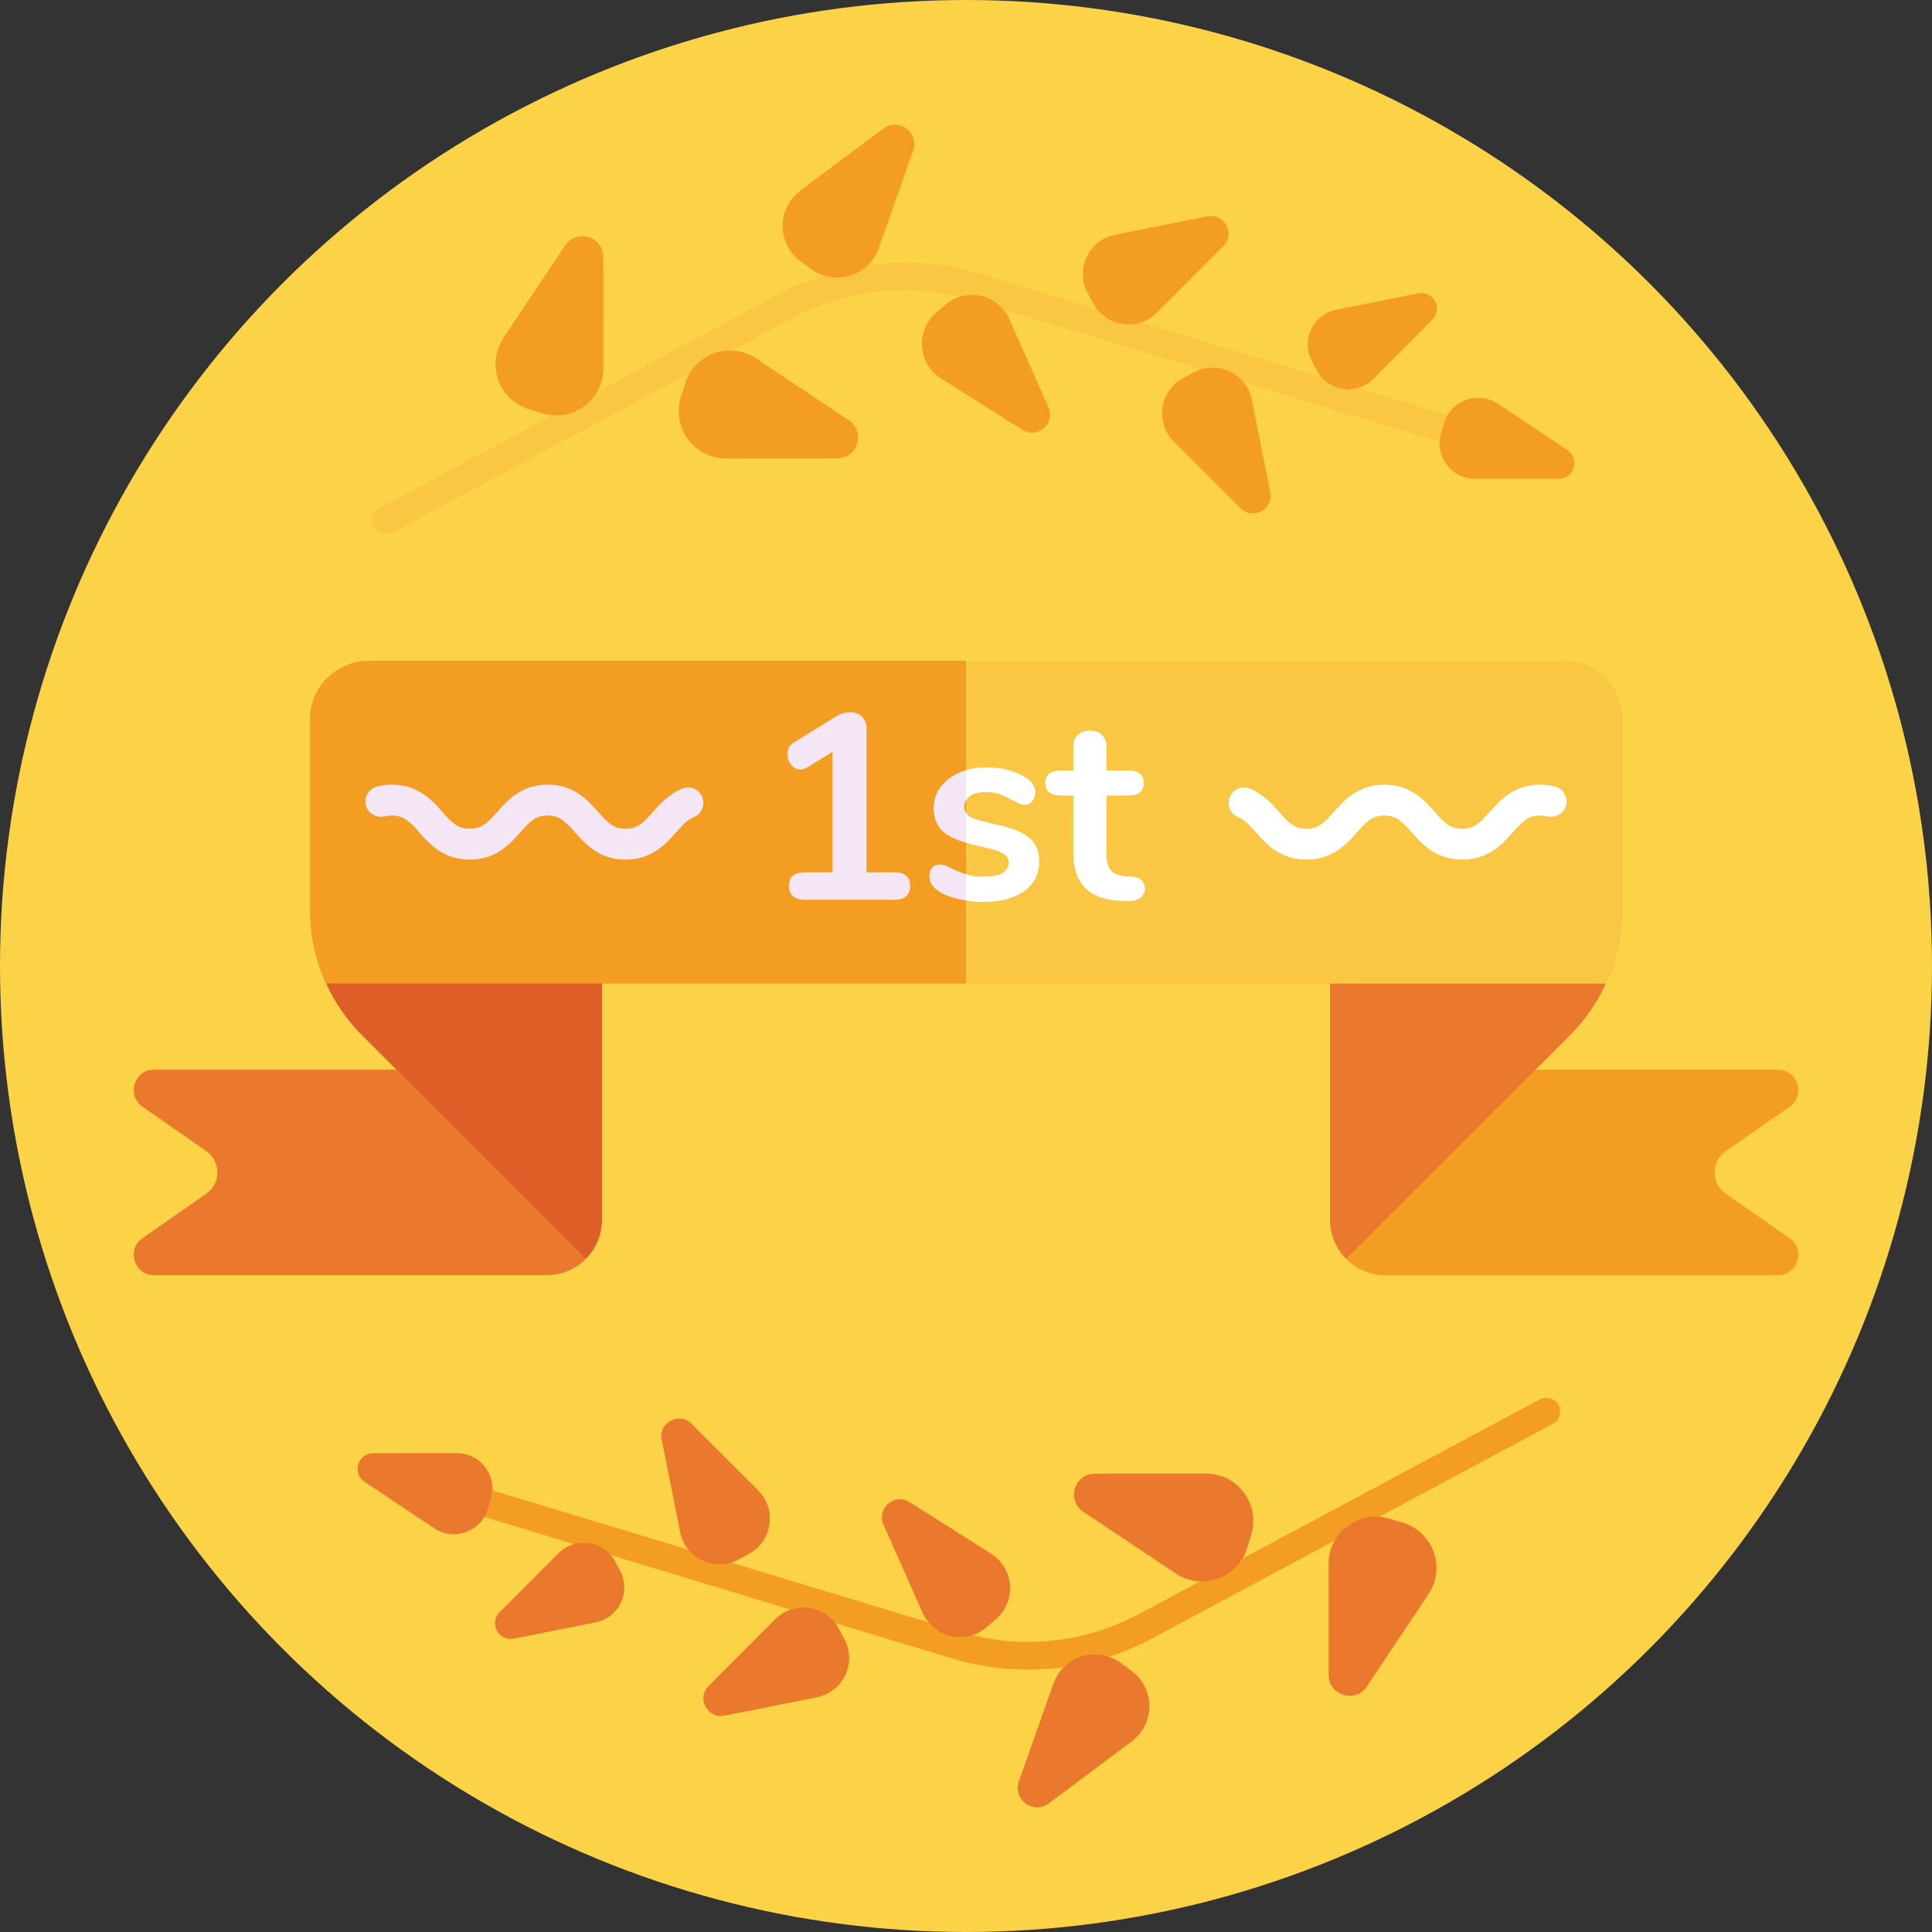 <?xml version="1.0" encoding="iso-8859-1"?>
<!-- Generator: Adobe Illustrator 22.0.1, SVG Export Plug-In . SVG Version: 6.00 Build 0)  -->
<svg version="1.1" id="_x35_0" xmlns="http://www.w3.org/2000/svg" xmlns:xlink="http://www.w3.org/1999/xlink" x="0px" y="0px"
	 viewBox="0 0 512 512" style="enable-background:new 0 0 512 512;" xml:space="preserve">
<rect x="0" y="0" width="512" height="512" fill="#333333" stroke="none"/>
<g>
	<circle style="fill:#FCD247;" cx="256" cy="256" r="256"/>
	<g>
		<g>
			<g>
				<path style="fill:#F9C744;" d="M98.706,136.84c-0.272,0.899-0.201,1.901,0.277,2.795c0.957,1.787,3.181,2.46,4.967,1.503
					l106.118-56.817c14.75-7.897,31.692-9.577,47.706-4.732l137.085,41.479c1.94,0.587,3.988-0.51,4.575-2.45
					s-0.51-3.988-2.449-4.575L259.9,72.565c-17.89-5.413-36.818-3.536-53.296,5.287l-106.117,56.817
					C99.593,135.146,98.978,135.942,98.706,136.84z"/>
			</g>
			<g>
				<path style="fill:#F39E22;" d="M181.486,101.789l-1.078,3.564c-2.431,8.035,3.586,16.137,11.981,16.132l29.454-0.02
					c5.46-0.004,7.602-7.084,3.06-10.113l-24.502-16.346C193.417,90.347,183.917,93.754,181.486,101.789z"/>
				<path style="fill:#F39E22;" d="M288.224,77.619l1.49,2.782c3.359,6.273,11.821,7.522,16.849,2.487l17.64-17.664
					c3.27-3.274,0.311-8.801-4.227-7.895l-24.481,4.888C288.518,63.611,284.866,71.346,288.224,77.619z"/>
				<path style="fill:#F39E22;" d="M347.674,95.739l1.322,2.469c2.98,5.565,10.487,6.673,14.948,2.207l15.65-15.671
					c2.901-2.905,0.276-7.808-3.75-7.004l-21.718,4.336C347.934,83.311,344.694,90.173,347.674,95.739z"/>
				<path style="fill:#F39E22;" d="M382.728,112.101l-0.811,2.68c-1.828,6.042,2.697,12.134,9.009,12.13l22.147-0.015
					c4.105-0.003,5.716-5.326,2.301-7.605l-18.424-12.291C391.699,103.498,384.556,106.059,382.728,112.101z"/>
				<path style="fill:#F39E22;" d="M316.35,98.697l-2.783,1.49c-6.273,3.359-7.522,11.821-2.487,16.849l17.664,17.64
					c3.274,3.27,8.801,0.311,7.895-4.227l-4.888-24.481C330.358,98.991,322.623,95.339,316.35,98.697z"/>
				<path style="fill:#F39E22;" d="M250.511,80.793l-2.442,2.108c-5.505,4.753-4.858,13.472,1.289,17.361l21.564,13.642
					c3.997,2.529,8.848-1.659,6.929-5.982l-10.352-23.322C264.548,77.951,256.016,76.04,250.511,80.793z"/>
				<path style="fill:#F39E22;" d="M140.212,108.466l3.564,1.078c8.035,2.431,16.137-3.586,16.132-11.981l-0.02-29.454
					c-0.004-5.46-7.084-7.602-10.113-3.06l-16.346,24.502C128.769,96.535,132.176,106.034,140.212,108.466z"/>
				<path style="fill:#F39E22;" d="M212.16,69.239l2.795,2.056c6.3,4.635,15.288,1.871,17.894-5.504l9.145-25.873
					c1.695-4.796-3.856-8.88-7.93-5.834l-21.977,16.433C205.823,55.201,205.859,64.604,212.16,69.239z"/>
			</g>
		</g>
		<g>
			<g>
				<path style="fill:#F39E22;" d="M413.294,375.16c0.272-0.899,0.201-1.901-0.277-2.795c-0.957-1.787-3.181-2.46-4.967-1.503
					l-106.118,56.817c-14.75,7.897-31.692,9.577-47.706,4.732l-137.085-41.479c-1.94-0.587-3.988,0.51-4.575,2.449
					c-0.587,1.94,0.51,3.988,2.45,4.575L252.1,439.435c17.89,5.413,36.818,3.536,53.296-5.287l106.117-56.817
					C412.407,376.854,413.022,376.058,413.294,375.16z"/>
			</g>
			<g>
				<path style="fill:#EA792E;" d="M330.514,410.211l1.078-3.564c2.431-8.035-3.586-16.137-11.981-16.132l-29.454,0.02
					c-5.46,0.004-7.602,7.084-3.06,10.113l24.502,16.346C318.583,421.653,328.083,418.246,330.514,410.211z"/>
				<path style="fill:#EA792E;" d="M223.776,434.381l-1.49-2.783c-3.359-6.273-11.821-7.522-16.849-2.487l-17.64,17.664
					c-3.27,3.274-0.311,8.801,4.227,7.895l24.481-4.888C223.482,448.389,227.134,440.654,223.776,434.381z"/>
				<path style="fill:#EA792E;" d="M164.326,416.261l-1.322-2.469c-2.98-5.565-10.487-6.673-14.948-2.207l-15.65,15.671
					c-2.901,2.905-0.276,7.808,3.75,7.004l21.718-4.336C164.066,428.689,167.306,421.827,164.326,416.261z"/>
				<path style="fill:#EA792E;" d="M129.272,399.899l0.811-2.68c1.828-6.042-2.697-12.134-9.009-12.13l-22.147,0.015
					c-4.105,0.003-5.716,5.326-2.301,7.605l18.424,12.291C120.301,408.502,127.444,405.941,129.272,399.899z"/>
				<path style="fill:#EA792E;" d="M195.65,413.303l2.782-1.49c6.273-3.359,7.522-11.821,2.487-16.849l-17.664-17.64
					c-3.274-3.27-8.801-0.311-7.895,4.227l4.888,24.481C181.642,413.009,189.377,416.661,195.65,413.303z"/>
				<path style="fill:#EA792E;" d="M261.489,431.207l2.442-2.108c5.505-4.753,4.858-13.472-1.289-17.361l-21.564-13.642
					c-3.997-2.529-8.848,1.659-6.929,5.982l10.352,23.322C247.452,434.049,255.984,435.96,261.489,431.207z"/>
				<path style="fill:#EA792E;" d="M371.788,403.534l-3.564-1.078c-8.035-2.431-16.137,3.586-16.132,11.981l0.02,29.454
					c0.004,5.46,7.084,7.602,10.113,3.06l16.346-24.502C383.231,415.465,379.824,405.966,371.788,403.534z"/>
				<path style="fill:#EA792E;" d="M299.84,442.761l-2.795-2.056c-6.3-4.635-15.288-1.871-17.894,5.504l-9.145,25.873
					c-1.695,4.796,3.856,8.88,7.93,5.834l21.977-16.433C306.177,456.799,306.141,447.396,299.84,442.761z"/>
			</g>
		</g>
	</g>
	<g>
		<g>
			<g>
				<path style="fill:#EA792E;" d="M113.198,291.61l-6.791-6.798l-1.353-1.346H40.851c-5.289,0-7.428,6.822-3.08,9.84l16.864,11.73
					c3.951,2.746,3.951,8.595,0,11.341l-16.864,11.73c-4.348,3.018-2.209,9.84,3.08,9.84h103.997c4.053,0,7.724-1.641,10.384-4.302
					L113.198,291.61z"/>
				<path style="fill:#DD5E26;" d="M86.775,179.655c-2.808,2.808-4.543,6.682-4.543,10.967v50.676c0,6.736,1.455,13.324,4.2,19.337
					c2.287,5.04,5.484,9.684,9.474,13.674l9.147,9.155l1.353,1.346l6.791,6.798l42.035,42.034c2.66-2.66,4.301-6.332,4.301-10.384
					v-70.838L86.775,179.655z"/>
			</g>
			<g>
				<path style="fill:#F39E22;" d="M474.229,328.106l-16.864-11.73c-3.951-2.746-3.951-8.595,0-11.341l16.864-11.73
					c4.348-3.018,2.209-9.84-3.08-9.84h-64.203l-1.353,1.346l-6.791,6.798l-42.035,42.034c2.66,2.66,6.332,4.302,10.384,4.302
					h103.997C476.438,337.946,478.577,331.124,474.229,328.106z"/>
				<path style="fill:#EA792E;" d="M425.225,179.655l-72.759,72.767v70.838c0,4.053,1.641,7.724,4.301,10.384l42.035-42.034
					l6.791-6.798l1.353-1.346l9.147-9.155c3.99-3.99,7.187-8.634,9.474-13.674c2.746-6.013,4.2-12.601,4.2-19.337v-50.676
					C429.768,186.337,428.033,182.463,425.225,179.655z"/>
			</g>
			<path style="fill:#F39E22;" d="M429.769,190.625v50.676c0,6.733-1.454,13.322-4.198,19.338H86.429
				c-2.744-6.016-4.198-12.606-4.198-19.338v-50.676c0-4.286,1.741-8.165,4.54-10.975c2.799-2.799,6.689-4.54,10.964-4.54h316.53
				c4.275,0,8.165,1.741,10.964,4.54C428.028,182.46,429.769,186.338,429.769,190.625z"/>
			<path style="fill:#F9C744;" d="M429.769,190.625v50.676c0,6.733-1.454,13.322-4.198,19.338H256V175.11h158.265
				c4.275,0,8.165,1.741,10.964,4.54C428.028,182.46,429.769,186.338,429.769,190.625z"/>
		</g>
		<g>
			<g>
				<path style="fill:#FFFFFF;" d="M394.763,215.177c-2.593,2.931-4.087,4.449-7.264,4.449c-3.165,0-4.66-1.518-7.252-4.449
					c-2.698-3.048-6.376-7.229-13.383-7.229c-7.007,0-10.685,4.181-13.383,7.229c-2.593,2.931-4.087,4.449-7.252,4.449
					c-3.176,0-4.671-1.518-7.264-4.449c-1.883-2.137-4.253-4.824-7.911-6.244c-2.629-1.021-5.449,1.028-5.449,3.848v0.011
					c0,1.657,0.994,3.169,2.537,3.773c1.655,0.648,2.92,2.002,4.703,4.019c2.698,3.048,6.376,7.217,13.383,7.217
					c6.995,0,10.685-4.169,13.383-7.217c2.581-2.931,4.087-4.461,7.252-4.461c3.165,0,4.671,1.53,7.252,4.461
					c2.698,3.048,6.388,7.217,13.383,7.217c7.007,0,10.697-4.169,13.395-7.217c2.581-2.931,4.087-4.461,7.252-4.461
					c0.662,0,1.251,0.067,1.793,0.2c2.644,0.649,5.226-1.197,5.226-3.919v0c0-1.816-1.188-3.444-2.939-3.925
					c-1.223-0.336-2.575-0.531-4.08-0.531C401.139,207.948,397.46,212.129,394.763,215.177z"/>
				<path style="fill:#F4E6F4;" d="M103.854,207.948c-1.505,0-2.857,0.195-4.08,0.531c-1.751,0.481-2.939,2.109-2.939,3.925v0
					c0,2.722,2.582,4.567,5.226,3.919c0.542-0.133,1.131-0.2,1.793-0.2c3.165,0,4.671,1.53,7.252,4.461
					c2.698,3.048,6.388,7.217,13.395,7.217c6.995,0,10.686-4.169,13.383-7.217c2.581-2.931,4.087-4.461,7.252-4.461
					c3.165,0,4.671,1.53,7.252,4.461c2.698,3.048,6.388,7.217,13.383,7.217c7.007,0,10.686-4.169,13.383-7.217
					c1.783-2.017,3.048-3.371,4.703-4.019c1.543-0.604,2.537-2.116,2.537-3.773v-0.011c0-2.82-2.82-4.868-5.449-3.848
					c-3.658,1.42-6.029,4.107-7.911,6.244c-2.593,2.931-4.087,4.449-7.264,4.449c-3.165,0-4.66-1.518-7.252-4.449
					c-2.698-3.048-6.376-7.229-13.383-7.229s-10.686,4.181-13.383,7.229c-2.593,2.931-4.087,4.449-7.252,4.449
					c-3.177,0-4.671-1.518-7.264-4.449C114.54,212.129,110.861,207.948,103.854,207.948z"/>
			</g>
		</g>
		<g>
			<g>
				<path style="fill:#F4E6F4;" d="M236.995,231.165h-7.35v-37.94c0.038-2.697-1.682-4.496-4.34-4.479c-1.26,0-2.59,0.42-3.99,1.26
					l-10.85,6.72c-3.213,1.665-1.804,7.163,1.68,7.211c0.513,0,1.096-0.187,1.75-0.561l6.72-4.13v31.92h-7.28
					c-2.847,0-4.27,1.19-4.27,3.57c0,2.474,1.423,3.71,4.27,3.71h23.66c2.8,0,4.2-1.236,4.2-3.71
					C241.196,232.355,239.796,231.165,236.995,231.165z"/>
				<path style="fill:#F4E6F4;" d="M275.36,228.5c-0.128,7.468-7.176,10.537-14.5,10.5c-4.49,0.046-14.54-1.357-14.56-6.79
					c0.134-3.584,3.094-3.777,5.96-2.02c3.203,1.447,5.075,2.18,8.81,2.16c1.96,0,3.49-0.32,4.59-0.98
					c1.731-0.884,2.17-3.281,0.98-4.62c-0.44-0.46-1.24-0.89-2.38-1.29c-3.552-1.234-11.283-2.171-14.14-4.94
					c-3.313-2.667-3.521-8.515-0.88-11.93c3.897-5.263,11.861-6.105,17.92-4.48c2.981,0.92,7.136,2.332,7.14,5.84
					c0.045,1.623-1.005,3.297-2.65,3.29c-2.204-0.123-4.888-2.341-6.87-2.83c-2.003-0.749-6.033-0.815-7.73,0.53
					c-1.945,1.213-2.081,4.404,0.03,5.52C263.302,219.46,275.798,218.508,275.36,228.5z"/>
				<path style="fill:#F4E6F4;" d="M299.854,232.355c-3.951-0.08-6.63-0.973-6.649-5.67c0,0,0-15.891,0-15.891h5.949
					c2.299,0,3.913-0.952,3.92-3.29c-0.007-2.337-1.62-3.29-3.92-3.29c0,0-5.949,0-5.949,0v-6.439
					c0.029-2.55-1.817-4.159-4.341-4.13c-2.583-0.03-4.43,1.54-4.409,4.13c0,0,0,6.439,0,6.439c-2.792,0.067-7.47-0.755-7.421,3.29
					c-0.052,4.044,4.634,3.223,7.421,3.29v15.26c0,7.841,3.92,12.04,11.76,12.601c1.782,0.197,4.597,0.324,5.774-0.595
					C304.53,236.29,303.515,232.312,299.854,232.355z"/>
			</g>
			<path style="fill:#FFFFFF;" d="M256,212.05v-7.94c3.388-1.01,7.682-0.959,11.16,0c3.803,0.957,9.291,3.784,6.37,8.19
				c-1.516,1.791-3.48,0.674-5.25-0.32c-1.35-0.7-2.52-1.22-3.5-1.57C262.234,209.556,257.515,209.451,256,212.05z"/>
			<path style="fill:#FFFFFF;" d="M275.36,228.5c-0.041,9.415-11.421,11.519-19.36,10.15v-6.97c2.379,0.826,7.453,1.091,9.66-0.31
				c1.731-0.885,2.171-3.28,0.98-4.62c-2.358-1.994-7.156-2.321-10.64-3.4v-7.9c1.574,1.865,3.3,1.891,7.03,2.83
				C269.524,219.728,275.502,221.311,275.36,228.5z"/>
			<path style="fill:#FFFFFF;" d="M299.854,232.355c-3.951-0.08-6.63-0.973-6.649-5.67c0,0,0-15.891,0-15.891h5.949
				c2.299,0,3.913-0.952,3.92-3.29c-0.007-2.337-1.62-3.29-3.92-3.29c0,0-5.949,0-5.949,0v-6.439c0.029-2.55-1.817-4.159-4.341-4.13
				c-2.583-0.03-4.43,1.54-4.409,4.13c0,0,0,6.439,0,6.439c-2.792,0.067-7.47-0.755-7.421,3.29c-0.052,4.044,4.634,3.223,7.421,3.29
				v15.26c0,7.841,3.92,12.04,11.76,12.601c1.782,0.197,4.597,0.324,5.774-0.595C304.53,236.29,303.515,232.312,299.854,232.355z"/>
		</g>
	</g>
</g>
</svg>
